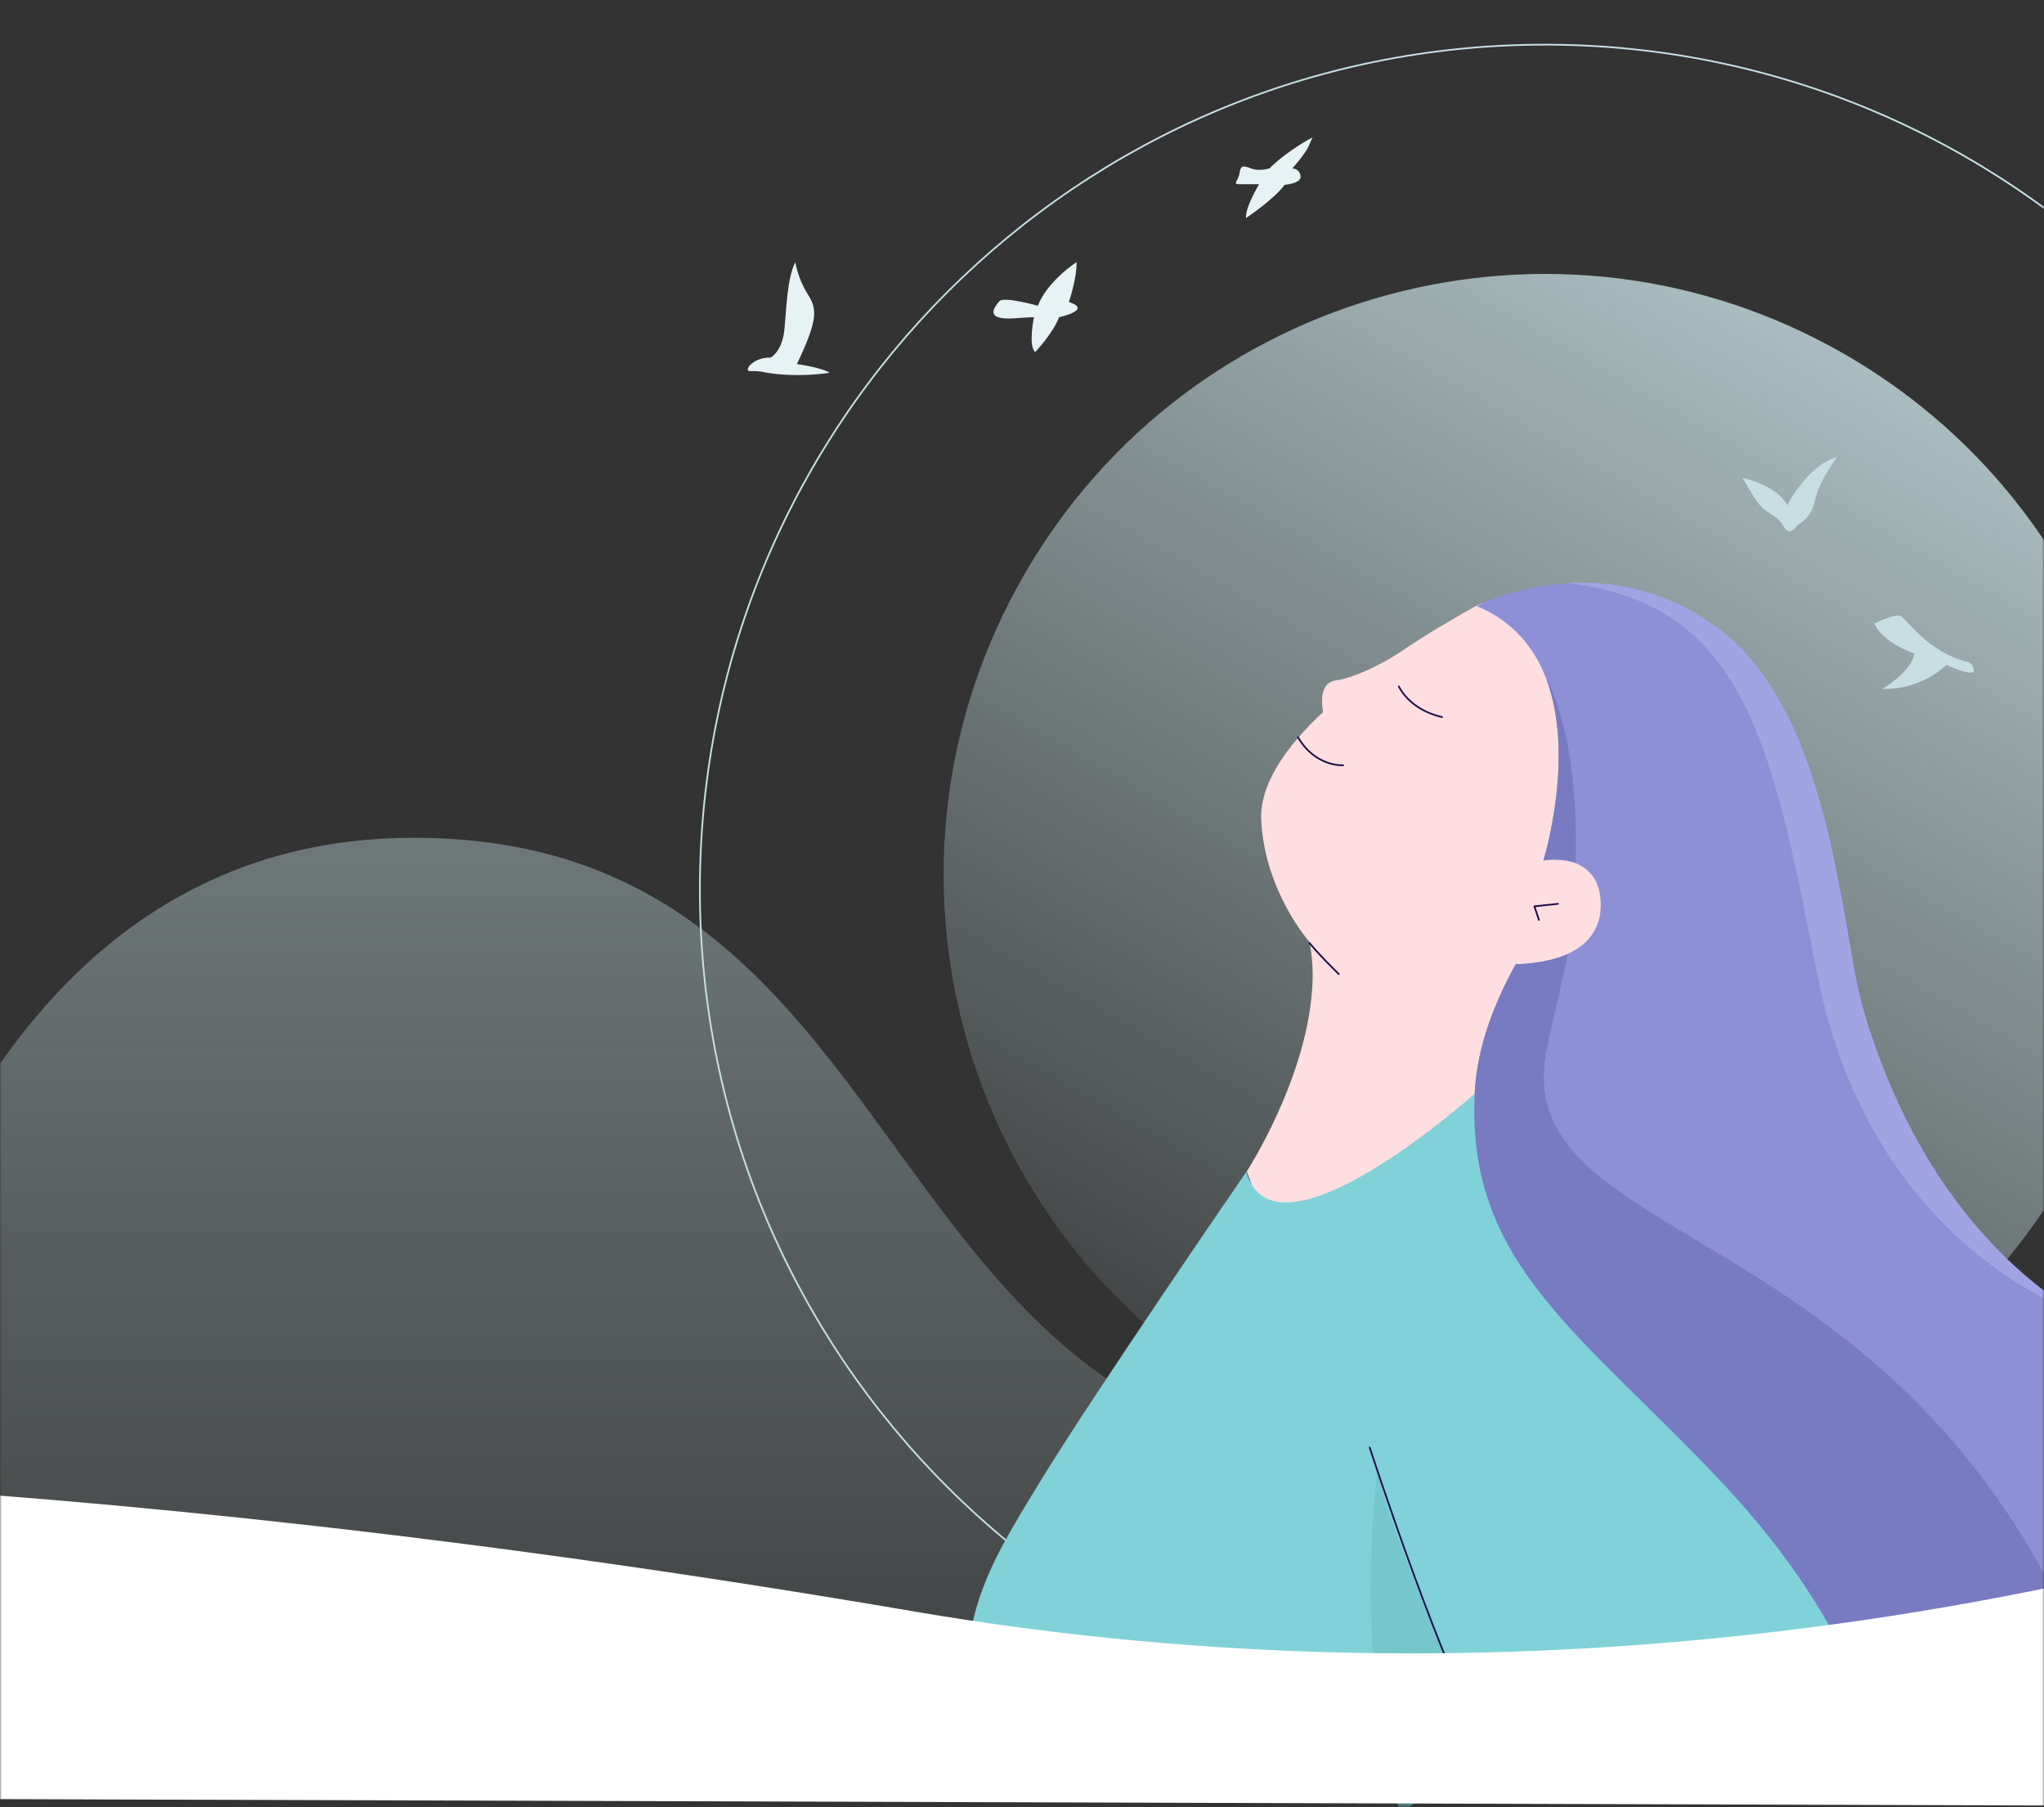 <svg width="595" height="526" viewBox="0 0 595 526" fill="none" xmlns="http://www.w3.org/2000/svg">
<rect x="0" y="0" width="595" height="526" fill="#333333" stroke="none"/>
<mask id="mask0" mask-type="alpha" maskUnits="userSpaceOnUse" x="0" y="0" width="595" height="526">
<rect width="595" height="526" fill="#181A25"/>
</mask>
<g mask="url(#mask0)">
<path d="M362.19 406.231C445.869 454.543 552.868 425.872 601.18 342.194C649.492 258.515 620.822 151.516 537.143 103.204C453.464 54.892 346.465 83.562 298.153 167.241C249.841 250.919 278.511 357.919 362.19 406.231Z" fill="url(#paint0_linear)"/>
<path d="M449.667 504.867C585.492 504.867 695.6 394.759 695.6 258.933C695.6 123.108 585.492 13 449.667 13C313.841 13 203.733 123.108 203.733 258.933C203.733 394.759 313.841 504.867 449.667 504.867Z" stroke="#C7DFE3" stroke-width="0.5" stroke-miterlimit="10"/>
<path opacity="0.5" d="M575.013 448.54L453.633 418.393C245.78 463.613 285.447 243.86 120.433 243.86C-44.58 243.86 -56.536 490.927 -56.536 490.927H516.285L575.013 448.54Z" fill="url(#paint1_linear)"/>
<path d="M489.479 266.155L417.285 331.627L373.442 369.185L362.92 340.98C362.92 340.98 380.019 314.674 381.919 288.369C382.357 283.546 382.065 278.723 381.188 274.193C381.188 274.193 368.327 259.725 367.158 239.119C366.428 228.45 374.465 217.197 385.134 207.26C384.549 203.899 384.403 198.784 388.787 198.053C392.149 197.614 396.094 196.007 399.163 194.545C401.94 193.23 404.571 191.769 407.055 190.161C416.116 184.023 424.592 179.2 429.853 176.278C433.361 174.378 440.522 174.816 440.522 174.816L467.412 190.307L489.479 266.155Z" fill="#FFDEE1"/>
<path d="M676.688 505.975C671.719 526.581 647.459 530.088 621.007 527.019C585.203 523.073 545.744 507.582 545.744 507.582C545.744 507.582 542.091 474.992 501.317 431.588C460.543 388.184 426.931 368.162 429.269 318.474C429.853 305.321 434.676 292.461 441.253 280.623C441.253 280.623 449.436 280.769 456.305 277.7C461.274 275.362 465.658 271.416 465.951 264.255C466.243 256.364 462.589 252.856 458.643 251.249C454.113 249.641 449.29 250.518 449.29 250.518C449.29 250.518 458.643 220.559 450.167 197.761C446.806 188.7 440.522 180.808 429.853 176.424C429.853 176.424 440.522 170.724 455.867 169.847C468.289 169.117 483.78 171.309 499.125 182.269C533.468 206.529 535.66 270.539 542.383 293.922C549.252 317.451 564.012 352.233 595.286 376.054C597.332 377.516 599.378 379.269 601.717 381.023C601.863 381.023 601.863 381.169 601.863 381.169C634.306 407.329 687.648 460.524 676.688 505.975Z" fill="#8D90D7"/>
<path d="M362.774 341.126C362.774 341.126 318.347 405.721 302.563 431.589C286.78 457.456 277.719 472.216 282.98 505.975C288.241 539.734 570.442 517.082 570.442 517.082C570.442 517.082 547.205 440.649 546.182 436.85C545.159 433.05 429.123 318.474 429.123 318.474C429.123 318.474 371.25 370.209 362.774 341.126Z" fill="#80D2D8"/>
<path opacity="0.5" d="M400.917 427.788C394.133 491.38 407.786 528.042 407.786 528.042L432.484 508.02C432.338 508.167 404.571 447.956 400.917 427.788Z" fill="#6BBDC1"/>
<path d="M449.29 250.372C449.29 250.372 458.643 220.413 450.167 197.614C450.167 197.614 459.812 213.544 458.643 251.102C454.113 249.495 449.29 250.372 449.29 250.372Z" fill="#787AC2"/>
<path d="M621.007 527.02C585.203 523.074 545.744 507.583 545.744 507.583C545.744 507.583 542.091 474.993 501.317 431.589C460.543 388.184 426.931 368.163 429.269 318.475C429.853 305.322 434.676 292.461 441.253 280.624C441.253 280.624 449.436 280.77 456.305 277.701C455.574 282.816 451.234 299.973 450.211 305.672C437.643 369.829 577.5 349.335 621.007 527.02Z" fill="#787AC2"/>
<path d="M601.716 381.023C598.794 379.708 543.963 359.062 529.084 283.985C516.075 218.347 508.675 175.424 455.866 169.701C468.288 168.971 483.78 171.163 499.125 182.124C533.468 206.383 535.66 270.393 542.383 293.776C549.251 317.305 564.012 352.087 595.286 375.908C597.332 377.516 599.524 379.123 601.716 381.023Z" fill="#A0A4E3"/>
<path d="M381.188 274.485C381.188 274.485 383.619 277.591 389.718 283.527" stroke="#1D0E47" stroke-width="0.5" stroke-miterlimit="10" stroke-linecap="round" stroke-linejoin="round"/>
<path d="M407.201 199.806C407.201 199.806 410.124 206.529 419.769 208.721" stroke="#1D0E47" stroke-width="0.5" stroke-miterlimit="10" stroke-linecap="round" stroke-linejoin="round"/>
<path d="M390.979 222.751C390.979 222.751 382.941 223.335 377.827 214.567" stroke="#1D0E47" stroke-width="0.5" stroke-miterlimit="10" stroke-linecap="round" stroke-linejoin="round"/>
<path d="M398.725 421.359C398.725 421.359 419.916 486.83 434.676 512.259" stroke="#1D0E47" stroke-width="0.5" stroke-miterlimit="10" stroke-linecap="round" stroke-linejoin="round"/>
<path d="M453.528 263.086L446.659 263.817L447.975 267.763" stroke="#1D0E47" stroke-width="0.5" stroke-miterlimit="10" stroke-linecap="round" stroke-linejoin="round"/>
<path d="M520.273 147.074C520.273 147.074 526.303 135.174 534.712 133.111C534.712 133.111 530.111 139.458 528.841 143.742C527.572 148.026 527.889 149.771 523.129 152.944C523.129 152.944 521.067 156.752 519.004 152.944C516.941 149.136 513.609 150.247 510.119 143.9C509.008 141.996 508.056 140.41 507.263 139.14C507.421 138.982 517.417 141.362 520.273 147.074Z" fill="#C7DFE3"/>
<path d="M566.604 193.563C566.604 193.563 559.464 200.862 547.881 200.544C547.881 200.544 556.608 195.467 557.243 190.231C557.243 190.231 547.881 187.058 545.66 181.504C545.66 181.504 551.689 178.49 553.276 179.283C554.863 180.076 561.368 190.072 573.109 192.77C573.109 192.77 574.696 193.563 574.537 195.308C574.379 197.054 566.604 193.563 566.604 193.563Z" fill="#C7DFE3"/>
<path d="M224.36 104.075C224.36 104.075 227.692 102.329 228.327 95.983C228.961 89.636 229.12 81.068 231.5 76.308C231.5 76.308 232.293 81.227 235.149 85.669C238.005 90.112 238.005 93.285 231.976 105.979C231.976 105.979 239.116 106.931 241.496 108.517C241.496 108.517 232.135 110.104 222.456 108.359C222.456 108.359 220.869 107.883 218.489 108.041C216.109 108.2 219.124 103.916 224.36 104.075Z" fill="#E7F2F4"/>
<path d="M311.151 87.891C311.151 87.891 313.531 80.909 313.372 76.308C313.372 76.308 304.963 81.703 302.107 89.001C302.107 89.001 292.111 86.145 290.842 87.732C289.572 89.319 286.24 93.285 295.443 92.65C297.664 92.492 299.568 92.333 300.996 92.333C300.996 92.333 299.251 100.425 301.314 102.488C301.314 102.488 306.391 97.252 308.295 92.333C308.136 92.333 318.291 90.27 311.151 87.891Z" fill="#E7F2F4"/>
<path d="M376.204 49.017C376.204 49.017 379.853 44.892 380.805 42.829L382.074 39.973C382.074 39.973 374.776 43.781 369.54 49.017C369.54 49.017 366.525 49.969 364.145 49.017C361.765 48.065 361.13 48.224 360.813 50.445C360.496 52.667 358.592 53.619 360.813 53.619C363.034 53.619 366.525 53.619 366.525 53.619C366.525 53.619 362.4 60.441 362.717 63.456C362.717 63.456 370.65 58.22 373.982 53.777C373.982 53.777 378.901 53.46 378.584 51.239C378.266 49.017 376.204 49.017 376.204 49.017Z" fill="#E7F2F4"/>
<path d="M-415 522.407C-348.948 459.597 -203.635 423.171 -53.455 431.717C33.223 436.63 140.064 447.526 265.678 468.997C441.816 499.12 600.571 469.21 720.622 428.192C786.442 405.759 878.219 405.225 945.429 426.91C1019.13 450.731 1026.31 489.72 1043 527C1042.77 526.893 -415 522.407 -415 522.407Z" fill="white"/>
</g>
<defs>
<linearGradient id="paint0_linear" x1="537.143" y1="103.204" x2="335.693" y2="452.018" gradientUnits="userSpaceOnUse">
<stop stop-color="#C7DFE3" stop-opacity="0.8"/>
<stop offset="1" stop-color="#C7DFE3" stop-opacity="0"/>
</linearGradient>
<linearGradient id="paint1_linear" x1="186.297" y1="243.067" x2="186.279" y2="566.18" gradientUnits="userSpaceOnUse">
<stop stop-color="#C7DFE3" stop-opacity="0.8"/>
<stop offset="1" stop-color="#C7DFE3" stop-opacity="0"/>
</linearGradient>
</defs>
</svg>
